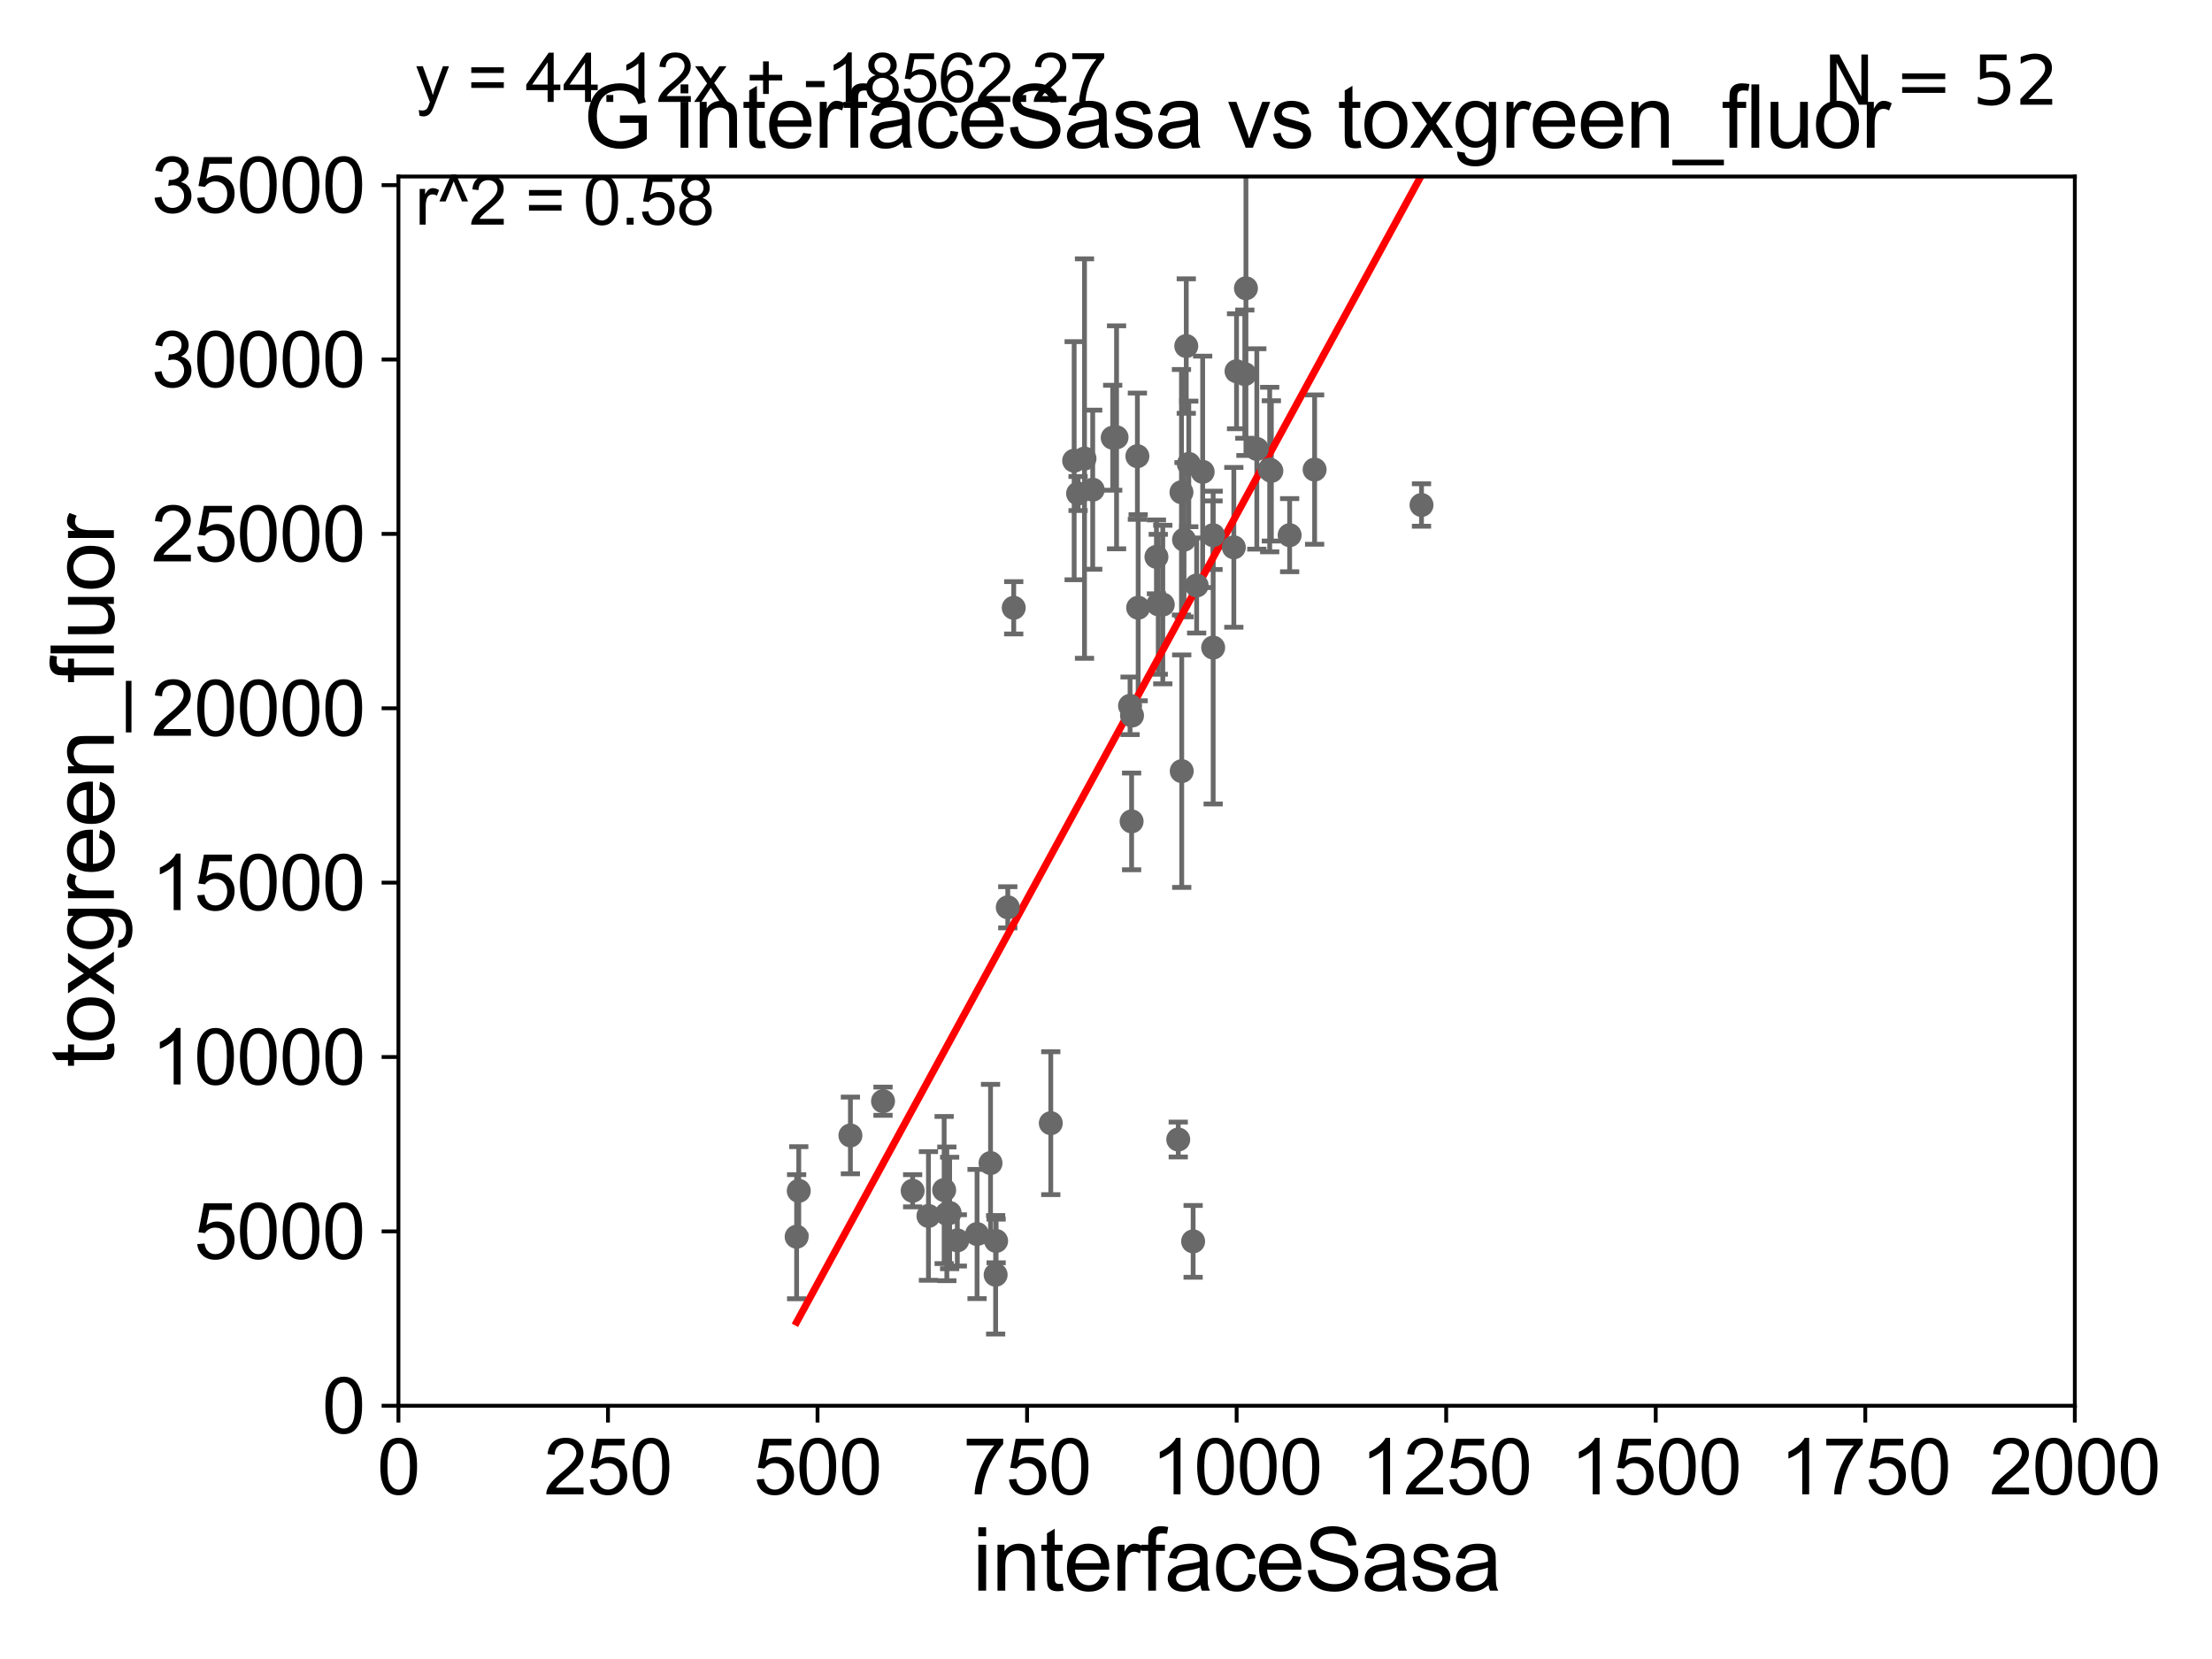 <?xml version="1.0" encoding="utf-8" standalone="no"?>
<!DOCTYPE svg PUBLIC "-//W3C//DTD SVG 1.1//EN"
  "http://www.w3.org/Graphics/SVG/1.1/DTD/svg11.dtd">
<svg xmlns:xlink="http://www.w3.org/1999/xlink" width="460.8pt" height="345.6pt" viewBox="0 0 460.8 345.6" xmlns="http://www.w3.org/2000/svg" version="1.1">
 <defs>
  <style type="text/css">*{stroke-linejoin: round; stroke-linecap: butt}</style>
 </defs>
 <g id="figure_1">
  <g id="patch_1">
   <path d="M 0 345.6 
L 460.8 345.6 
L 460.8 0 
L 0 0 
z
" style="fill: #ffffff"/>
  </g>
  <g id="axes_1">
   <g id="patch_2">
    <path d="M 83 292.84 
L 432.225 292.84 
L 432.225 36.775 
L 83 36.775 
z
" style="fill: #ffffff"/>
   </g>
   <g id="PathCollection_1">
    <defs>
     <path id="m9ae58c95a0" d="M 0 1.118 
C 0.297 1.118 0.581 1 0.791 0.791 
C 1 0.581 1.118 0.297 1.118 0 
C 1.118 -0.297 1 -0.581 0.791 -0.791 
C 0.581 -1 0.297 -1.118 0 -1.118 
C -0.297 -1.118 -0.581 -1 -0.791 -0.791 
C -1 -0.581 -1.118 -0.297 -1.118 0 
C -1.118 0.297 -1 0.581 -0.791 0.791 
C -0.581 1 -0.297 1.118 0 1.118 
z
" style="stroke: #696969"/>
    </defs>
    <g clip-path="url(#pa72b0a9916)">
     <use xlink:href="#m9ae58c95a0" x="268.657" y="111.488" style="fill: #696969; stroke: #696969"/>
     <use xlink:href="#m9ae58c95a0" x="231.796" y="91.187" style="fill: #696969; stroke: #696969"/>
     <use xlink:href="#m9ae58c95a0" x="225.922" y="95.527" style="fill: #696969; stroke: #696969"/>
     <use xlink:href="#m9ae58c95a0" x="224.583" y="102.813" style="fill: #696969; stroke: #696969"/>
     <use xlink:href="#m9ae58c95a0" x="218.899" y="233.98" style="fill: #696969; stroke: #696969"/>
     <use xlink:href="#m9ae58c95a0" x="237.099" y="126.6" style="fill: #696969; stroke: #696969"/>
     <use xlink:href="#m9ae58c95a0" x="193.413" y="253.305" style="fill: #696969; stroke: #696969"/>
     <use xlink:href="#m9ae58c95a0" x="235.735" y="171.111" style="fill: #696969; stroke: #696969"/>
     <use xlink:href="#m9ae58c95a0" x="245.451" y="237.384" style="fill: #696969; stroke: #696969"/>
     <use xlink:href="#m9ae58c95a0" x="248.55" y="258.602" style="fill: #696969; stroke: #696969"/>
     <use xlink:href="#m9ae58c95a0" x="166.398" y="248.073" style="fill: #696969; stroke: #696969"/>
     <use xlink:href="#m9ae58c95a0" x="247.647" y="96.642" style="fill: #696969; stroke: #696969"/>
     <use xlink:href="#m9ae58c95a0" x="190.121" y="248.059" style="fill: #696969; stroke: #696969"/>
     <use xlink:href="#m9ae58c95a0" x="207.511" y="258.514" style="fill: #696969; stroke: #696969"/>
     <use xlink:href="#m9ae58c95a0" x="209.94" y="189.009" style="fill: #696969; stroke: #696969"/>
     <use xlink:href="#m9ae58c95a0" x="199.43" y="258.394" style="fill: #696969; stroke: #696969"/>
     <use xlink:href="#m9ae58c95a0" x="227.63" y="102.009" style="fill: #696969; stroke: #696969"/>
     <use xlink:href="#m9ae58c95a0" x="196.685" y="247.906" style="fill: #696969; stroke: #696969"/>
     <use xlink:href="#m9ae58c95a0" x="206.346" y="242.287" style="fill: #696969; stroke: #696969"/>
     <use xlink:href="#m9ae58c95a0" x="183.95" y="229.401" style="fill: #696969; stroke: #696969"/>
     <use xlink:href="#m9ae58c95a0" x="203.535" y="257.071" style="fill: #696969; stroke: #696969"/>
     <use xlink:href="#m9ae58c95a0" x="177.156" y="236.533" style="fill: #696969; stroke: #696969"/>
     <use xlink:href="#m9ae58c95a0" x="197.827" y="252.683" style="fill: #696969; stroke: #696969"/>
     <use xlink:href="#m9ae58c95a0" x="207.41" y="265.558" style="fill: #696969; stroke: #696969"/>
     <use xlink:href="#m9ae58c95a0" x="211.178" y="126.613" style="fill: #696969; stroke: #696969"/>
     <use xlink:href="#m9ae58c95a0" x="246.656" y="112.428" style="fill: #696969; stroke: #696969"/>
     <use xlink:href="#m9ae58c95a0" x="235.821" y="149.058" style="fill: #696969; stroke: #696969"/>
     <use xlink:href="#m9ae58c95a0" x="252.725" y="134.903" style="fill: #696969; stroke: #696969"/>
     <use xlink:href="#m9ae58c95a0" x="250.539" y="98.294" style="fill: #696969; stroke: #696969"/>
     <use xlink:href="#m9ae58c95a0" x="261.817" y="93.526" style="fill: #696969; stroke: #696969"/>
     <use xlink:href="#m9ae58c95a0" x="252.694" y="111.489" style="fill: #696969; stroke: #696969"/>
     <use xlink:href="#m9ae58c95a0" x="259.318" y="77.939" style="fill: #696969; stroke: #696969"/>
     <use xlink:href="#m9ae58c95a0" x="264.499" y="97.813" style="fill: #696969; stroke: #696969"/>
     <use xlink:href="#m9ae58c95a0" x="264.847" y="98.095" style="fill: #696969; stroke: #696969"/>
     <use xlink:href="#m9ae58c95a0" x="257.029" y="114.019" style="fill: #696969; stroke: #696969"/>
     <use xlink:href="#m9ae58c95a0" x="273.86" y="97.821" style="fill: #696969; stroke: #696969"/>
     <use xlink:href="#m9ae58c95a0" x="247.122" y="72.091" style="fill: #696969; stroke: #696969"/>
     <use xlink:href="#m9ae58c95a0" x="246.121" y="102.541" style="fill: #696969; stroke: #696969"/>
     <use xlink:href="#m9ae58c95a0" x="242.231" y="125.939" style="fill: #696969; stroke: #696969"/>
     <use xlink:href="#m9ae58c95a0" x="249.283" y="121.968" style="fill: #696969; stroke: #696969"/>
     <use xlink:href="#m9ae58c95a0" x="259.552" y="60.054" style="fill: #696969; stroke: #696969"/>
     <use xlink:href="#m9ae58c95a0" x="235.411" y="147.034" style="fill: #696969; stroke: #696969"/>
     <use xlink:href="#m9ae58c95a0" x="223.767" y="95.974" style="fill: #696969; stroke: #696969"/>
     <use xlink:href="#m9ae58c95a0" x="246.177" y="160.644" style="fill: #696969; stroke: #696969"/>
     <use xlink:href="#m9ae58c95a0" x="240.907" y="116.005" style="fill: #696969; stroke: #696969"/>
     <use xlink:href="#m9ae58c95a0" x="296.125" y="105.2" style="fill: #696969; stroke: #696969"/>
     <use xlink:href="#m9ae58c95a0" x="257.593" y="77.339" style="fill: #696969; stroke: #696969"/>
     <use xlink:href="#m9ae58c95a0" x="241.288" y="125.886" style="fill: #696969; stroke: #696969"/>
     <use xlink:href="#m9ae58c95a0" x="232.598" y="91.102" style="fill: #696969; stroke: #696969"/>
     <use xlink:href="#m9ae58c95a0" x="236.938" y="95.033" style="fill: #696969; stroke: #696969"/>
     <use xlink:href="#m9ae58c95a0" x="197.244" y="252.864" style="fill: #696969; stroke: #696969"/>
     <use xlink:href="#m9ae58c95a0" x="165.953" y="257.63" style="fill: #696969; stroke: #696969"/>
    </g>
   </g>
   <g id="matplotlib.axis_1">
    <g id="xtick_1">
     <g id="line2d_1">
      <defs>
       <path id="m587ce3a6e0" d="M 0 0 
L 0 3.5 
" style="stroke: #000000; stroke-width: 0.8"/>
      </defs>
      <g>
       <use xlink:href="#m587ce3a6e0" x="83" y="292.84" style="stroke: #000000; stroke-width: 0.8"/>
      </g>
     </g>
     <g id="text_1">
      <!-- 0 -->
      <g transform="translate(78.551 311.293)scale(0.16 -0.16)">
       <defs>
        <path id="ArialMT-30" d="M 266 2259 
Q 266 3072 433 3567 
Q 600 4063 929 4331 
Q 1259 4600 1759 4600 
Q 2128 4600 2406 4451 
Q 2684 4303 2865 4023 
Q 3047 3744 3150 3342 
Q 3253 2941 3253 2259 
Q 3253 1453 3087 958 
Q 2922 463 2592 192 
Q 2263 -78 1759 -78 
Q 1097 -78 719 397 
Q 266 969 266 2259 
z
M 844 2259 
Q 844 1131 1108 757 
Q 1372 384 1759 384 
Q 2147 384 2411 759 
Q 2675 1134 2675 2259 
Q 2675 3391 2411 3762 
Q 2147 4134 1753 4134 
Q 1366 4134 1134 3806 
Q 844 3388 844 2259 
z
" transform="scale(0.016)"/>
       </defs>
       <use xlink:href="#ArialMT-30"/>
      </g>
     </g>
    </g>
    <g id="xtick_2">
     <g id="line2d_2">
      <g>
       <use xlink:href="#m587ce3a6e0" x="126.653" y="292.84" style="stroke: #000000; stroke-width: 0.8"/>
      </g>
     </g>
     <g id="text_2">
      <!-- 250 -->
      <g transform="translate(113.307 311.293)scale(0.16 -0.16)">
       <defs>
        <path id="ArialMT-32" d="M 3222 541 
L 3222 0 
L 194 0 
Q 188 203 259 391 
Q 375 700 629 1000 
Q 884 1300 1366 1694 
Q 2113 2306 2375 2664 
Q 2638 3022 2638 3341 
Q 2638 3675 2398 3904 
Q 2159 4134 1775 4134 
Q 1369 4134 1125 3890 
Q 881 3647 878 3216 
L 300 3275 
Q 359 3922 746 4261 
Q 1134 4600 1788 4600 
Q 2447 4600 2831 4234 
Q 3216 3869 3216 3328 
Q 3216 3053 3103 2787 
Q 2991 2522 2730 2228 
Q 2469 1934 1863 1422 
Q 1356 997 1212 845 
Q 1069 694 975 541 
L 3222 541 
z
" transform="scale(0.016)"/>
        <path id="ArialMT-35" d="M 266 1200 
L 856 1250 
Q 922 819 1161 601 
Q 1400 384 1738 384 
Q 2144 384 2425 690 
Q 2706 997 2706 1503 
Q 2706 1984 2436 2262 
Q 2166 2541 1728 2541 
Q 1456 2541 1237 2417 
Q 1019 2294 894 2097 
L 366 2166 
L 809 4519 
L 3088 4519 
L 3088 3981 
L 1259 3981 
L 1013 2750 
Q 1425 3038 1878 3038 
Q 2478 3038 2890 2622 
Q 3303 2206 3303 1553 
Q 3303 931 2941 478 
Q 2500 -78 1738 -78 
Q 1113 -78 717 272 
Q 322 622 266 1200 
z
" transform="scale(0.016)"/>
       </defs>
       <use xlink:href="#ArialMT-32"/>
       <use xlink:href="#ArialMT-35" x="55.615"/>
       <use xlink:href="#ArialMT-30" x="111.23"/>
      </g>
     </g>
    </g>
    <g id="xtick_3">
     <g id="line2d_3">
      <g>
       <use xlink:href="#m587ce3a6e0" x="170.306" y="292.84" style="stroke: #000000; stroke-width: 0.8"/>
      </g>
     </g>
     <g id="text_3">
      <!-- 500 -->
      <g transform="translate(156.96 311.293)scale(0.16 -0.16)">
       <use xlink:href="#ArialMT-35"/>
       <use xlink:href="#ArialMT-30" x="55.615"/>
       <use xlink:href="#ArialMT-30" x="111.23"/>
      </g>
     </g>
    </g>
    <g id="xtick_4">
     <g id="line2d_4">
      <g>
       <use xlink:href="#m587ce3a6e0" x="213.959" y="292.84" style="stroke: #000000; stroke-width: 0.8"/>
      </g>
     </g>
     <g id="text_4">
      <!-- 750 -->
      <g transform="translate(200.613 311.293)scale(0.16 -0.16)">
       <defs>
        <path id="ArialMT-37" d="M 303 3981 
L 303 4522 
L 3269 4522 
L 3269 4084 
Q 2831 3619 2401 2847 
Q 1972 2075 1738 1259 
Q 1569 684 1522 0 
L 944 0 
Q 953 541 1156 1306 
Q 1359 2072 1739 2783 
Q 2119 3494 2547 3981 
L 303 3981 
z
" transform="scale(0.016)"/>
       </defs>
       <use xlink:href="#ArialMT-37"/>
       <use xlink:href="#ArialMT-35" x="55.615"/>
       <use xlink:href="#ArialMT-30" x="111.23"/>
      </g>
     </g>
    </g>
    <g id="xtick_5">
     <g id="line2d_5">
      <g>
       <use xlink:href="#m587ce3a6e0" x="257.613" y="292.84" style="stroke: #000000; stroke-width: 0.8"/>
      </g>
     </g>
     <g id="text_5">
      <!-- 1000 -->
      <g transform="translate(239.817 311.293)scale(0.16 -0.16)">
       <defs>
        <path id="ArialMT-31" d="M 2384 0 
L 1822 0 
L 1822 3584 
Q 1619 3391 1289 3197 
Q 959 3003 697 2906 
L 697 3450 
Q 1169 3672 1522 3987 
Q 1875 4303 2022 4600 
L 2384 4600 
L 2384 0 
z
" transform="scale(0.016)"/>
       </defs>
       <use xlink:href="#ArialMT-31"/>
       <use xlink:href="#ArialMT-30" x="55.615"/>
       <use xlink:href="#ArialMT-30" x="111.23"/>
       <use xlink:href="#ArialMT-30" x="166.846"/>
      </g>
     </g>
    </g>
    <g id="xtick_6">
     <g id="line2d_6">
      <g>
       <use xlink:href="#m587ce3a6e0" x="301.266" y="292.84" style="stroke: #000000; stroke-width: 0.8"/>
      </g>
     </g>
     <g id="text_6">
      <!-- 1250 -->
      <g transform="translate(283.471 311.293)scale(0.16 -0.16)">
       <use xlink:href="#ArialMT-31"/>
       <use xlink:href="#ArialMT-32" x="55.615"/>
       <use xlink:href="#ArialMT-35" x="111.23"/>
       <use xlink:href="#ArialMT-30" x="166.846"/>
      </g>
     </g>
    </g>
    <g id="xtick_7">
     <g id="line2d_7">
      <g>
       <use xlink:href="#m587ce3a6e0" x="344.919" y="292.84" style="stroke: #000000; stroke-width: 0.8"/>
      </g>
     </g>
     <g id="text_7">
      <!-- 1500 -->
      <g transform="translate(327.124 311.293)scale(0.16 -0.16)">
       <use xlink:href="#ArialMT-31"/>
       <use xlink:href="#ArialMT-35" x="55.615"/>
       <use xlink:href="#ArialMT-30" x="111.23"/>
       <use xlink:href="#ArialMT-30" x="166.846"/>
      </g>
     </g>
    </g>
    <g id="xtick_8">
     <g id="line2d_8">
      <g>
       <use xlink:href="#m587ce3a6e0" x="388.572" y="292.84" style="stroke: #000000; stroke-width: 0.8"/>
      </g>
     </g>
     <g id="text_8">
      <!-- 1750 -->
      <g transform="translate(370.777 311.293)scale(0.16 -0.16)">
       <use xlink:href="#ArialMT-31"/>
       <use xlink:href="#ArialMT-37" x="55.615"/>
       <use xlink:href="#ArialMT-35" x="111.23"/>
       <use xlink:href="#ArialMT-30" x="166.846"/>
      </g>
     </g>
    </g>
    <g id="xtick_9">
     <g id="line2d_9">
      <g>
       <use xlink:href="#m587ce3a6e0" x="432.225" y="292.84" style="stroke: #000000; stroke-width: 0.8"/>
      </g>
     </g>
     <g id="text_9">
      <!-- 2000 -->
      <g transform="translate(414.43 311.293)scale(0.16 -0.16)">
       <use xlink:href="#ArialMT-32"/>
       <use xlink:href="#ArialMT-30" x="55.615"/>
       <use xlink:href="#ArialMT-30" x="111.23"/>
       <use xlink:href="#ArialMT-30" x="166.846"/>
      </g>
     </g>
    </g>
    <g id="text_10">
     <!-- interfaceSasa -->
     <g transform="translate(202.583 331.357)scale(0.18 -0.18)">
      <defs>
       <path id="ArialMT-69" d="M 425 3934 
L 425 4581 
L 988 4581 
L 988 3934 
L 425 3934 
z
M 425 0 
L 425 3319 
L 988 3319 
L 988 0 
L 425 0 
z
" transform="scale(0.016)"/>
       <path id="ArialMT-6e" d="M 422 0 
L 422 3319 
L 928 3319 
L 928 2847 
Q 1294 3394 1984 3394 
Q 2284 3394 2536 3286 
Q 2788 3178 2913 3003 
Q 3038 2828 3088 2588 
Q 3119 2431 3119 2041 
L 3119 0 
L 2556 0 
L 2556 2019 
Q 2556 2363 2490 2533 
Q 2425 2703 2258 2804 
Q 2091 2906 1866 2906 
Q 1506 2906 1245 2678 
Q 984 2450 984 1813 
L 984 0 
L 422 0 
z
" transform="scale(0.016)"/>
       <path id="ArialMT-74" d="M 1650 503 
L 1731 6 
Q 1494 -44 1306 -44 
Q 1000 -44 831 53 
Q 663 150 594 308 
Q 525 466 525 972 
L 525 2881 
L 113 2881 
L 113 3319 
L 525 3319 
L 525 4141 
L 1084 4478 
L 1084 3319 
L 1650 3319 
L 1650 2881 
L 1084 2881 
L 1084 941 
Q 1084 700 1114 631 
Q 1144 563 1211 522 
Q 1278 481 1403 481 
Q 1497 481 1650 503 
z
" transform="scale(0.016)"/>
       <path id="ArialMT-65" d="M 2694 1069 
L 3275 997 
Q 3138 488 2766 206 
Q 2394 -75 1816 -75 
Q 1088 -75 661 373 
Q 234 822 234 1631 
Q 234 2469 665 2931 
Q 1097 3394 1784 3394 
Q 2450 3394 2872 2941 
Q 3294 2488 3294 1666 
Q 3294 1616 3291 1516 
L 816 1516 
Q 847 969 1125 678 
Q 1403 388 1819 388 
Q 2128 388 2347 550 
Q 2566 713 2694 1069 
z
M 847 1978 
L 2700 1978 
Q 2663 2397 2488 2606 
Q 2219 2931 1791 2931 
Q 1403 2931 1139 2672 
Q 875 2413 847 1978 
z
" transform="scale(0.016)"/>
       <path id="ArialMT-72" d="M 416 0 
L 416 3319 
L 922 3319 
L 922 2816 
Q 1116 3169 1280 3281 
Q 1444 3394 1641 3394 
Q 1925 3394 2219 3213 
L 2025 2691 
Q 1819 2813 1613 2813 
Q 1428 2813 1281 2702 
Q 1134 2591 1072 2394 
Q 978 2094 978 1738 
L 978 0 
L 416 0 
z
" transform="scale(0.016)"/>
       <path id="ArialMT-66" d="M 556 0 
L 556 2881 
L 59 2881 
L 59 3319 
L 556 3319 
L 556 3672 
Q 556 4006 616 4169 
Q 697 4388 901 4523 
Q 1106 4659 1475 4659 
Q 1713 4659 2000 4603 
L 1916 4113 
Q 1741 4144 1584 4144 
Q 1328 4144 1222 4034 
Q 1116 3925 1116 3625 
L 1116 3319 
L 1763 3319 
L 1763 2881 
L 1116 2881 
L 1116 0 
L 556 0 
z
" transform="scale(0.016)"/>
       <path id="ArialMT-61" d="M 2588 409 
Q 2275 144 1986 34 
Q 1697 -75 1366 -75 
Q 819 -75 525 192 
Q 231 459 231 875 
Q 231 1119 342 1320 
Q 453 1522 633 1644 
Q 813 1766 1038 1828 
Q 1203 1872 1538 1913 
Q 2219 1994 2541 2106 
Q 2544 2222 2544 2253 
Q 2544 2597 2384 2738 
Q 2169 2928 1744 2928 
Q 1347 2928 1158 2789 
Q 969 2650 878 2297 
L 328 2372 
Q 403 2725 575 2942 
Q 747 3159 1072 3276 
Q 1397 3394 1825 3394 
Q 2250 3394 2515 3294 
Q 2781 3194 2906 3042 
Q 3031 2891 3081 2659 
Q 3109 2516 3109 2141 
L 3109 1391 
Q 3109 606 3145 398 
Q 3181 191 3288 0 
L 2700 0 
Q 2613 175 2588 409 
z
M 2541 1666 
Q 2234 1541 1622 1453 
Q 1275 1403 1131 1340 
Q 988 1278 909 1158 
Q 831 1038 831 891 
Q 831 666 1001 516 
Q 1172 366 1500 366 
Q 1825 366 2078 508 
Q 2331 650 2450 897 
Q 2541 1088 2541 1459 
L 2541 1666 
z
" transform="scale(0.016)"/>
       <path id="ArialMT-63" d="M 2588 1216 
L 3141 1144 
Q 3050 572 2676 248 
Q 2303 -75 1759 -75 
Q 1078 -75 664 370 
Q 250 816 250 1647 
Q 250 2184 428 2587 
Q 606 2991 970 3192 
Q 1334 3394 1763 3394 
Q 2303 3394 2647 3120 
Q 2991 2847 3088 2344 
L 2541 2259 
Q 2463 2594 2264 2762 
Q 2066 2931 1784 2931 
Q 1359 2931 1093 2626 
Q 828 2322 828 1663 
Q 828 994 1084 691 
Q 1341 388 1753 388 
Q 2084 388 2306 591 
Q 2528 794 2588 1216 
z
" transform="scale(0.016)"/>
       <path id="ArialMT-53" d="M 288 1472 
L 859 1522 
Q 900 1178 1048 958 
Q 1197 738 1509 602 
Q 1822 466 2213 466 
Q 2559 466 2825 569 
Q 3091 672 3220 851 
Q 3350 1031 3350 1244 
Q 3350 1459 3225 1620 
Q 3100 1781 2813 1891 
Q 2628 1963 1997 2114 
Q 1366 2266 1113 2400 
Q 784 2572 623 2826 
Q 463 3081 463 3397 
Q 463 3744 659 4045 
Q 856 4347 1234 4503 
Q 1613 4659 2075 4659 
Q 2584 4659 2973 4495 
Q 3363 4331 3572 4012 
Q 3781 3694 3797 3291 
L 3216 3247 
Q 3169 3681 2898 3903 
Q 2628 4125 2100 4125 
Q 1550 4125 1298 3923 
Q 1047 3722 1047 3438 
Q 1047 3191 1225 3031 
Q 1400 2872 2139 2705 
Q 2878 2538 3153 2413 
Q 3553 2228 3743 1945 
Q 3934 1663 3934 1294 
Q 3934 928 3725 604 
Q 3516 281 3123 101 
Q 2731 -78 2241 -78 
Q 1619 -78 1198 103 
Q 778 284 539 648 
Q 300 1013 288 1472 
z
" transform="scale(0.016)"/>
       <path id="ArialMT-73" d="M 197 991 
L 753 1078 
Q 800 744 1014 566 
Q 1228 388 1613 388 
Q 2000 388 2187 545 
Q 2375 703 2375 916 
Q 2375 1106 2209 1216 
Q 2094 1291 1634 1406 
Q 1016 1563 777 1677 
Q 538 1791 414 1992 
Q 291 2194 291 2438 
Q 291 2659 392 2848 
Q 494 3038 669 3163 
Q 800 3259 1026 3326 
Q 1253 3394 1513 3394 
Q 1903 3394 2198 3281 
Q 2494 3169 2634 2976 
Q 2775 2784 2828 2463 
L 2278 2388 
Q 2241 2644 2061 2787 
Q 1881 2931 1553 2931 
Q 1166 2931 1000 2803 
Q 834 2675 834 2503 
Q 834 2394 903 2306 
Q 972 2216 1119 2156 
Q 1203 2125 1616 2013 
Q 2213 1853 2448 1751 
Q 2684 1650 2818 1456 
Q 2953 1263 2953 975 
Q 2953 694 2789 445 
Q 2625 197 2315 61 
Q 2006 -75 1616 -75 
Q 969 -75 630 194 
Q 291 463 197 991 
z
" transform="scale(0.016)"/>
      </defs>
      <use xlink:href="#ArialMT-69"/>
      <use xlink:href="#ArialMT-6e" x="22.217"/>
      <use xlink:href="#ArialMT-74" x="77.832"/>
      <use xlink:href="#ArialMT-65" x="105.615"/>
      <use xlink:href="#ArialMT-72" x="161.23"/>
      <use xlink:href="#ArialMT-66" x="194.531"/>
      <use xlink:href="#ArialMT-61" x="222.314"/>
      <use xlink:href="#ArialMT-63" x="277.93"/>
      <use xlink:href="#ArialMT-65" x="327.93"/>
      <use xlink:href="#ArialMT-53" x="383.545"/>
      <use xlink:href="#ArialMT-61" x="450.244"/>
      <use xlink:href="#ArialMT-73" x="505.859"/>
      <use xlink:href="#ArialMT-61" x="555.859"/>
     </g>
    </g>
   </g>
   <g id="matplotlib.axis_2">
    <g id="ytick_1">
     <g id="line2d_10">
      <defs>
       <path id="m8adc8aff86" d="M 0 0 
L -3.5 0 
" style="stroke: #000000; stroke-width: 0.8"/>
      </defs>
      <g>
       <use xlink:href="#m8adc8aff86" x="83" y="292.84" style="stroke: #000000; stroke-width: 0.8"/>
      </g>
     </g>
     <g id="text_11">
      <!-- 0 -->
      <g transform="translate(67.103 298.566)scale(0.16 -0.16)">
       <use xlink:href="#ArialMT-30"/>
      </g>
     </g>
    </g>
    <g id="ytick_2">
     <g id="line2d_11">
      <g>
       <use xlink:href="#m8adc8aff86" x="83" y="256.516" style="stroke: #000000; stroke-width: 0.8"/>
      </g>
     </g>
     <g id="text_12">
      <!-- 5000 -->
      <g transform="translate(40.41 262.242)scale(0.16 -0.16)">
       <use xlink:href="#ArialMT-35"/>
       <use xlink:href="#ArialMT-30" x="55.615"/>
       <use xlink:href="#ArialMT-30" x="111.23"/>
       <use xlink:href="#ArialMT-30" x="166.846"/>
      </g>
     </g>
    </g>
    <g id="ytick_3">
     <g id="line2d_12">
      <g>
       <use xlink:href="#m8adc8aff86" x="83" y="220.192" style="stroke: #000000; stroke-width: 0.8"/>
      </g>
     </g>
     <g id="text_13">
      <!-- 10000 -->
      <g transform="translate(31.512 225.918)scale(0.16 -0.16)">
       <use xlink:href="#ArialMT-31"/>
       <use xlink:href="#ArialMT-30" x="55.615"/>
       <use xlink:href="#ArialMT-30" x="111.23"/>
       <use xlink:href="#ArialMT-30" x="166.846"/>
       <use xlink:href="#ArialMT-30" x="222.461"/>
      </g>
     </g>
    </g>
    <g id="ytick_4">
     <g id="line2d_13">
      <g>
       <use xlink:href="#m8adc8aff86" x="83" y="183.867" style="stroke: #000000; stroke-width: 0.8"/>
      </g>
     </g>
     <g id="text_14">
      <!-- 15000 -->
      <g transform="translate(31.512 189.594)scale(0.16 -0.16)">
       <use xlink:href="#ArialMT-31"/>
       <use xlink:href="#ArialMT-35" x="55.615"/>
       <use xlink:href="#ArialMT-30" x="111.23"/>
       <use xlink:href="#ArialMT-30" x="166.846"/>
       <use xlink:href="#ArialMT-30" x="222.461"/>
      </g>
     </g>
    </g>
    <g id="ytick_5">
     <g id="line2d_14">
      <g>
       <use xlink:href="#m8adc8aff86" x="83" y="147.543" style="stroke: #000000; stroke-width: 0.8"/>
      </g>
     </g>
     <g id="text_15">
      <!-- 20000 -->
      <g transform="translate(31.512 153.27)scale(0.16 -0.16)">
       <use xlink:href="#ArialMT-32"/>
       <use xlink:href="#ArialMT-30" x="55.615"/>
       <use xlink:href="#ArialMT-30" x="111.23"/>
       <use xlink:href="#ArialMT-30" x="166.846"/>
       <use xlink:href="#ArialMT-30" x="222.461"/>
      </g>
     </g>
    </g>
    <g id="ytick_6">
     <g id="line2d_15">
      <g>
       <use xlink:href="#m8adc8aff86" x="83" y="111.219" style="stroke: #000000; stroke-width: 0.8"/>
      </g>
     </g>
     <g id="text_16">
      <!-- 25000 -->
      <g transform="translate(31.512 116.945)scale(0.16 -0.16)">
       <use xlink:href="#ArialMT-32"/>
       <use xlink:href="#ArialMT-35" x="55.615"/>
       <use xlink:href="#ArialMT-30" x="111.23"/>
       <use xlink:href="#ArialMT-30" x="166.846"/>
       <use xlink:href="#ArialMT-30" x="222.461"/>
      </g>
     </g>
    </g>
    <g id="ytick_7">
     <g id="line2d_16">
      <g>
       <use xlink:href="#m8adc8aff86" x="83" y="74.895" style="stroke: #000000; stroke-width: 0.8"/>
      </g>
     </g>
     <g id="text_17">
      <!-- 30000 -->
      <g transform="translate(31.512 80.621)scale(0.16 -0.16)">
       <defs>
        <path id="ArialMT-33" d="M 269 1209 
L 831 1284 
Q 928 806 1161 595 
Q 1394 384 1728 384 
Q 2125 384 2398 659 
Q 2672 934 2672 1341 
Q 2672 1728 2419 1979 
Q 2166 2231 1775 2231 
Q 1616 2231 1378 2169 
L 1441 2663 
Q 1497 2656 1531 2656 
Q 1891 2656 2178 2843 
Q 2466 3031 2466 3422 
Q 2466 3731 2256 3934 
Q 2047 4138 1716 4138 
Q 1388 4138 1169 3931 
Q 950 3725 888 3313 
L 325 3413 
Q 428 3978 793 4289 
Q 1159 4600 1703 4600 
Q 2078 4600 2393 4439 
Q 2709 4278 2876 4000 
Q 3044 3722 3044 3409 
Q 3044 3113 2884 2869 
Q 2725 2625 2413 2481 
Q 2819 2388 3044 2092 
Q 3269 1797 3269 1353 
Q 3269 753 2831 336 
Q 2394 -81 1725 -81 
Q 1122 -81 723 278 
Q 325 638 269 1209 
z
" transform="scale(0.016)"/>
       </defs>
       <use xlink:href="#ArialMT-33"/>
       <use xlink:href="#ArialMT-30" x="55.615"/>
       <use xlink:href="#ArialMT-30" x="111.23"/>
       <use xlink:href="#ArialMT-30" x="166.846"/>
       <use xlink:href="#ArialMT-30" x="222.461"/>
      </g>
     </g>
    </g>
    <g id="ytick_8">
     <g id="line2d_17">
      <g>
       <use xlink:href="#m8adc8aff86" x="83" y="38.571" style="stroke: #000000; stroke-width: 0.8"/>
      </g>
     </g>
     <g id="text_18">
      <!-- 35000 -->
      <g transform="translate(31.512 44.297)scale(0.16 -0.16)">
       <use xlink:href="#ArialMT-33"/>
       <use xlink:href="#ArialMT-35" x="55.615"/>
       <use xlink:href="#ArialMT-30" x="111.23"/>
       <use xlink:href="#ArialMT-30" x="166.846"/>
       <use xlink:href="#ArialMT-30" x="222.461"/>
      </g>
     </g>
    </g>
    <g id="text_19">
     <!-- toxgreen_fluor -->
     <g transform="translate(23.724 222.34)rotate(-90)scale(0.18 -0.18)">
      <defs>
       <path id="ArialMT-6f" d="M 213 1659 
Q 213 2581 725 3025 
Q 1153 3394 1769 3394 
Q 2453 3394 2887 2945 
Q 3322 2497 3322 1706 
Q 3322 1066 3130 698 
Q 2938 331 2570 128 
Q 2203 -75 1769 -75 
Q 1072 -75 642 372 
Q 213 819 213 1659 
z
M 791 1659 
Q 791 1022 1069 705 
Q 1347 388 1769 388 
Q 2188 388 2466 706 
Q 2744 1025 2744 1678 
Q 2744 2294 2464 2611 
Q 2184 2928 1769 2928 
Q 1347 2928 1069 2612 
Q 791 2297 791 1659 
z
" transform="scale(0.016)"/>
       <path id="ArialMT-78" d="M 47 0 
L 1259 1725 
L 138 3319 
L 841 3319 
L 1350 2541 
Q 1494 2319 1581 2169 
Q 1719 2375 1834 2534 
L 2394 3319 
L 3066 3319 
L 1919 1756 
L 3153 0 
L 2463 0 
L 1781 1031 
L 1600 1309 
L 728 0 
L 47 0 
z
" transform="scale(0.016)"/>
       <path id="ArialMT-67" d="M 319 -275 
L 866 -356 
Q 900 -609 1056 -725 
Q 1266 -881 1628 -881 
Q 2019 -881 2231 -725 
Q 2444 -569 2519 -288 
Q 2563 -116 2559 434 
Q 2191 0 1641 0 
Q 956 0 581 494 
Q 206 988 206 1678 
Q 206 2153 378 2554 
Q 550 2956 876 3175 
Q 1203 3394 1644 3394 
Q 2231 3394 2613 2919 
L 2613 3319 
L 3131 3319 
L 3131 450 
Q 3131 -325 2973 -648 
Q 2816 -972 2473 -1159 
Q 2131 -1347 1631 -1347 
Q 1038 -1347 672 -1080 
Q 306 -813 319 -275 
z
M 784 1719 
Q 784 1066 1043 766 
Q 1303 466 1694 466 
Q 2081 466 2343 764 
Q 2606 1063 2606 1700 
Q 2606 2309 2336 2618 
Q 2066 2928 1684 2928 
Q 1309 2928 1046 2623 
Q 784 2319 784 1719 
z
" transform="scale(0.016)"/>
       <path id="ArialMT-5f" d="M -97 -1272 
L -97 -866 
L 3631 -866 
L 3631 -1272 
L -97 -1272 
z
" transform="scale(0.016)"/>
       <path id="ArialMT-6c" d="M 409 0 
L 409 4581 
L 972 4581 
L 972 0 
L 409 0 
z
" transform="scale(0.016)"/>
       <path id="ArialMT-75" d="M 2597 0 
L 2597 488 
Q 2209 -75 1544 -75 
Q 1250 -75 995 37 
Q 741 150 617 320 
Q 494 491 444 738 
Q 409 903 409 1263 
L 409 3319 
L 972 3319 
L 972 1478 
Q 972 1038 1006 884 
Q 1059 663 1231 536 
Q 1403 409 1656 409 
Q 1909 409 2131 539 
Q 2353 669 2445 892 
Q 2538 1116 2538 1541 
L 2538 3319 
L 3100 3319 
L 3100 0 
L 2597 0 
z
" transform="scale(0.016)"/>
      </defs>
      <use xlink:href="#ArialMT-74"/>
      <use xlink:href="#ArialMT-6f" x="27.783"/>
      <use xlink:href="#ArialMT-78" x="83.398"/>
      <use xlink:href="#ArialMT-67" x="133.398"/>
      <use xlink:href="#ArialMT-72" x="189.014"/>
      <use xlink:href="#ArialMT-65" x="222.314"/>
      <use xlink:href="#ArialMT-65" x="277.93"/>
      <use xlink:href="#ArialMT-6e" x="333.545"/>
      <use xlink:href="#ArialMT-5f" x="389.16"/>
      <use xlink:href="#ArialMT-66" x="444.775"/>
      <use xlink:href="#ArialMT-6c" x="472.559"/>
      <use xlink:href="#ArialMT-75" x="494.775"/>
      <use xlink:href="#ArialMT-6f" x="550.391"/>
      <use xlink:href="#ArialMT-72" x="606.006"/>
     </g>
    </g>
   </g>
   <g id="LineCollection_1">
    <path d="M 268.657 119.104 
L 268.657 103.872 
" clip-path="url(#pa72b0a9916)" style="fill: none; stroke: #696969"/>
    <path d="M 231.796 102.122 
L 231.796 80.251 
" clip-path="url(#pa72b0a9916)" style="fill: none; stroke: #696969"/>
    <path d="M 225.922 137.134 
L 225.922 53.92 
" clip-path="url(#pa72b0a9916)" style="fill: none; stroke: #696969"/>
    <path d="M 224.583 106.356 
L 224.583 99.27 
" clip-path="url(#pa72b0a9916)" style="fill: none; stroke: #696969"/>
    <path d="M 218.899 248.866 
L 218.899 219.094 
" clip-path="url(#pa72b0a9916)" style="fill: none; stroke: #696969"/>
    <path d="M 237.099 145.98 
L 237.099 107.219 
" clip-path="url(#pa72b0a9916)" style="fill: none; stroke: #696969"/>
    <path d="M 193.413 266.708 
L 193.413 239.903 
" clip-path="url(#pa72b0a9916)" style="fill: none; stroke: #696969"/>
    <path d="M 235.735 181.185 
L 235.735 161.038 
" clip-path="url(#pa72b0a9916)" style="fill: none; stroke: #696969"/>
    <path d="M 245.451 241.022 
L 245.451 233.746 
" clip-path="url(#pa72b0a9916)" style="fill: none; stroke: #696969"/>
    <path d="M 248.55 266.076 
L 248.55 251.127 
" clip-path="url(#pa72b0a9916)" style="fill: none; stroke: #696969"/>
    <path d="M 166.398 257.271 
L 166.398 238.876 
" clip-path="url(#pa72b0a9916)" style="fill: none; stroke: #696969"/>
    <path d="M 247.647 109.725 
L 247.647 83.558 
" clip-path="url(#pa72b0a9916)" style="fill: none; stroke: #696969"/>
    <path d="M 190.121 251.414 
L 190.121 244.703 
" clip-path="url(#pa72b0a9916)" style="fill: none; stroke: #696969"/>
    <path d="M 207.511 263.053 
L 207.511 253.975 
" clip-path="url(#pa72b0a9916)" style="fill: none; stroke: #696969"/>
    <path d="M 209.94 193.298 
L 209.94 184.72 
" clip-path="url(#pa72b0a9916)" style="fill: none; stroke: #696969"/>
    <path d="M 199.43 263.737 
L 199.43 253.051 
" clip-path="url(#pa72b0a9916)" style="fill: none; stroke: #696969"/>
    <path d="M 227.63 118.578 
L 227.63 85.439 
" clip-path="url(#pa72b0a9916)" style="fill: none; stroke: #696969"/>
    <path d="M 196.685 263.231 
L 196.685 232.581 
" clip-path="url(#pa72b0a9916)" style="fill: none; stroke: #696969"/>
    <path d="M 206.346 258.685 
L 206.346 225.89 
" clip-path="url(#pa72b0a9916)" style="fill: none; stroke: #696969"/>
    <path d="M 183.95 232.34 
L 183.95 226.463 
" clip-path="url(#pa72b0a9916)" style="fill: none; stroke: #696969"/>
    <path d="M 203.535 270.53 
L 203.535 243.611 
" clip-path="url(#pa72b0a9916)" style="fill: none; stroke: #696969"/>
    <path d="M 177.156 244.521 
L 177.156 228.545 
" clip-path="url(#pa72b0a9916)" style="fill: none; stroke: #696969"/>
    <path d="M 197.827 264.289 
L 197.827 241.076 
" clip-path="url(#pa72b0a9916)" style="fill: none; stroke: #696969"/>
    <path d="M 207.41 277.906 
L 207.41 253.209 
" clip-path="url(#pa72b0a9916)" style="fill: none; stroke: #696969"/>
    <path d="M 211.178 132.064 
L 211.178 121.162 
" clip-path="url(#pa72b0a9916)" style="fill: none; stroke: #696969"/>
    <path d="M 246.656 128.494 
L 246.656 96.362 
" clip-path="url(#pa72b0a9916)" style="fill: none; stroke: #696969"/>
    <path d="M 235.821 149.554 
L 235.821 148.562 
" clip-path="url(#pa72b0a9916)" style="fill: none; stroke: #696969"/>
    <path d="M 252.725 167.484 
L 252.725 102.322 
" clip-path="url(#pa72b0a9916)" style="fill: none; stroke: #696969"/>
    <path d="M 250.539 122.401 
L 250.539 74.187 
" clip-path="url(#pa72b0a9916)" style="fill: none; stroke: #696969"/>
    <path d="M 261.817 114.398 
L 261.817 72.653 
" clip-path="url(#pa72b0a9916)" style="fill: none; stroke: #696969"/>
    <path d="M 252.694 118.631 
L 252.694 104.348 
" clip-path="url(#pa72b0a9916)" style="fill: none; stroke: #696969"/>
    <path d="M 259.318 91.293 
L 259.318 64.584 
" clip-path="url(#pa72b0a9916)" style="fill: none; stroke: #696969"/>
    <path d="M 264.499 114.953 
L 264.499 80.673 
" clip-path="url(#pa72b0a9916)" style="fill: none; stroke: #696969"/>
    <path d="M 264.847 112.707 
L 264.847 83.483 
" clip-path="url(#pa72b0a9916)" style="fill: none; stroke: #696969"/>
    <path d="M 257.029 130.665 
L 257.029 97.373 
" clip-path="url(#pa72b0a9916)" style="fill: none; stroke: #696969"/>
    <path d="M 273.86 113.372 
L 273.86 82.269 
" clip-path="url(#pa72b0a9916)" style="fill: none; stroke: #696969"/>
    <path d="M 247.122 86.098 
L 247.122 58.084 
" clip-path="url(#pa72b0a9916)" style="fill: none; stroke: #696969"/>
    <path d="M 246.121 128.111 
L 246.121 76.97 
" clip-path="url(#pa72b0a9916)" style="fill: none; stroke: #696969"/>
    <path d="M 242.231 142.455 
L 242.231 109.423 
" clip-path="url(#pa72b0a9916)" style="fill: none; stroke: #696969"/>
    <path d="M 249.283 131.871 
L 249.283 112.064 
" clip-path="url(#pa72b0a9916)" style="fill: none; stroke: #696969"/>
    <path d="M 259.552 94.883 
L 259.552 25.225 
" clip-path="url(#pa72b0a9916)" style="fill: none; stroke: #696969"/>
    <path d="M 235.411 153.03 
L 235.411 141.037 
" clip-path="url(#pa72b0a9916)" style="fill: none; stroke: #696969"/>
    <path d="M 223.767 120.774 
L 223.767 71.173 
" clip-path="url(#pa72b0a9916)" style="fill: none; stroke: #696969"/>
    <path d="M 246.177 184.862 
L 246.177 136.426 
" clip-path="url(#pa72b0a9916)" style="fill: none; stroke: #696969"/>
    <path d="M 240.907 123.696 
L 240.907 108.315 
" clip-path="url(#pa72b0a9916)" style="fill: none; stroke: #696969"/>
    <path d="M 296.125 109.621 
L 296.125 100.78 
" clip-path="url(#pa72b0a9916)" style="fill: none; stroke: #696969"/>
    <path d="M 257.593 89.318 
L 257.593 65.36 
" clip-path="url(#pa72b0a9916)" style="fill: none; stroke: #696969"/>
    <path d="M 241.288 140.457 
L 241.288 111.314 
" clip-path="url(#pa72b0a9916)" style="fill: none; stroke: #696969"/>
    <path d="M 232.598 114.329 
L 232.598 67.876 
" clip-path="url(#pa72b0a9916)" style="fill: none; stroke: #696969"/>
    <path d="M 236.938 108.182 
L 236.938 81.885 
" clip-path="url(#pa72b0a9916)" style="fill: none; stroke: #696969"/>
    <path d="M 197.244 266.794 
L 197.244 238.933 
" clip-path="url(#pa72b0a9916)" style="fill: none; stroke: #696969"/>
    <path d="M 165.953 270.559 
L 165.953 244.701 
" clip-path="url(#pa72b0a9916)" style="fill: none; stroke: #696969"/>
   </g>
   <g id="line2d_18">
    <defs>
     <path id="mf0eda0a793" d="M 2 0 
L -2 -0 
" style="stroke: #696969"/>
    </defs>
    <g clip-path="url(#pa72b0a9916)">
     <use xlink:href="#mf0eda0a793" x="268.657" y="119.104" style="fill: #696969; stroke: #696969"/>
     <use xlink:href="#mf0eda0a793" x="231.796" y="102.122" style="fill: #696969; stroke: #696969"/>
     <use xlink:href="#mf0eda0a793" x="225.922" y="137.134" style="fill: #696969; stroke: #696969"/>
     <use xlink:href="#mf0eda0a793" x="224.583" y="106.356" style="fill: #696969; stroke: #696969"/>
     <use xlink:href="#mf0eda0a793" x="218.899" y="248.866" style="fill: #696969; stroke: #696969"/>
     <use xlink:href="#mf0eda0a793" x="237.099" y="145.98" style="fill: #696969; stroke: #696969"/>
     <use xlink:href="#mf0eda0a793" x="193.413" y="266.708" style="fill: #696969; stroke: #696969"/>
     <use xlink:href="#mf0eda0a793" x="235.735" y="181.185" style="fill: #696969; stroke: #696969"/>
     <use xlink:href="#mf0eda0a793" x="245.451" y="241.022" style="fill: #696969; stroke: #696969"/>
     <use xlink:href="#mf0eda0a793" x="248.55" y="266.076" style="fill: #696969; stroke: #696969"/>
     <use xlink:href="#mf0eda0a793" x="166.398" y="257.271" style="fill: #696969; stroke: #696969"/>
     <use xlink:href="#mf0eda0a793" x="247.647" y="109.725" style="fill: #696969; stroke: #696969"/>
     <use xlink:href="#mf0eda0a793" x="190.121" y="251.414" style="fill: #696969; stroke: #696969"/>
     <use xlink:href="#mf0eda0a793" x="207.511" y="263.053" style="fill: #696969; stroke: #696969"/>
     <use xlink:href="#mf0eda0a793" x="209.94" y="193.298" style="fill: #696969; stroke: #696969"/>
     <use xlink:href="#mf0eda0a793" x="199.43" y="263.737" style="fill: #696969; stroke: #696969"/>
     <use xlink:href="#mf0eda0a793" x="227.63" y="118.578" style="fill: #696969; stroke: #696969"/>
     <use xlink:href="#mf0eda0a793" x="196.685" y="263.231" style="fill: #696969; stroke: #696969"/>
     <use xlink:href="#mf0eda0a793" x="206.346" y="258.685" style="fill: #696969; stroke: #696969"/>
     <use xlink:href="#mf0eda0a793" x="183.95" y="232.34" style="fill: #696969; stroke: #696969"/>
     <use xlink:href="#mf0eda0a793" x="203.535" y="270.53" style="fill: #696969; stroke: #696969"/>
     <use xlink:href="#mf0eda0a793" x="177.156" y="244.521" style="fill: #696969; stroke: #696969"/>
     <use xlink:href="#mf0eda0a793" x="197.827" y="264.289" style="fill: #696969; stroke: #696969"/>
     <use xlink:href="#mf0eda0a793" x="207.41" y="277.906" style="fill: #696969; stroke: #696969"/>
     <use xlink:href="#mf0eda0a793" x="211.178" y="132.064" style="fill: #696969; stroke: #696969"/>
     <use xlink:href="#mf0eda0a793" x="246.656" y="128.494" style="fill: #696969; stroke: #696969"/>
     <use xlink:href="#mf0eda0a793" x="235.821" y="149.554" style="fill: #696969; stroke: #696969"/>
     <use xlink:href="#mf0eda0a793" x="252.725" y="167.484" style="fill: #696969; stroke: #696969"/>
     <use xlink:href="#mf0eda0a793" x="250.539" y="122.401" style="fill: #696969; stroke: #696969"/>
     <use xlink:href="#mf0eda0a793" x="261.817" y="114.398" style="fill: #696969; stroke: #696969"/>
     <use xlink:href="#mf0eda0a793" x="252.694" y="118.631" style="fill: #696969; stroke: #696969"/>
     <use xlink:href="#mf0eda0a793" x="259.318" y="91.293" style="fill: #696969; stroke: #696969"/>
     <use xlink:href="#mf0eda0a793" x="264.499" y="114.953" style="fill: #696969; stroke: #696969"/>
     <use xlink:href="#mf0eda0a793" x="264.847" y="112.707" style="fill: #696969; stroke: #696969"/>
     <use xlink:href="#mf0eda0a793" x="257.029" y="130.665" style="fill: #696969; stroke: #696969"/>
     <use xlink:href="#mf0eda0a793" x="273.86" y="113.372" style="fill: #696969; stroke: #696969"/>
     <use xlink:href="#mf0eda0a793" x="247.122" y="86.098" style="fill: #696969; stroke: #696969"/>
     <use xlink:href="#mf0eda0a793" x="246.121" y="128.111" style="fill: #696969; stroke: #696969"/>
     <use xlink:href="#mf0eda0a793" x="242.231" y="142.455" style="fill: #696969; stroke: #696969"/>
     <use xlink:href="#mf0eda0a793" x="249.283" y="131.871" style="fill: #696969; stroke: #696969"/>
     <use xlink:href="#mf0eda0a793" x="259.552" y="94.883" style="fill: #696969; stroke: #696969"/>
     <use xlink:href="#mf0eda0a793" x="235.411" y="153.03" style="fill: #696969; stroke: #696969"/>
     <use xlink:href="#mf0eda0a793" x="223.767" y="120.774" style="fill: #696969; stroke: #696969"/>
     <use xlink:href="#mf0eda0a793" x="246.177" y="184.862" style="fill: #696969; stroke: #696969"/>
     <use xlink:href="#mf0eda0a793" x="240.907" y="123.696" style="fill: #696969; stroke: #696969"/>
     <use xlink:href="#mf0eda0a793" x="296.125" y="109.621" style="fill: #696969; stroke: #696969"/>
     <use xlink:href="#mf0eda0a793" x="257.593" y="89.318" style="fill: #696969; stroke: #696969"/>
     <use xlink:href="#mf0eda0a793" x="241.288" y="140.457" style="fill: #696969; stroke: #696969"/>
     <use xlink:href="#mf0eda0a793" x="232.598" y="114.329" style="fill: #696969; stroke: #696969"/>
     <use xlink:href="#mf0eda0a793" x="236.938" y="108.182" style="fill: #696969; stroke: #696969"/>
     <use xlink:href="#mf0eda0a793" x="197.244" y="266.794" style="fill: #696969; stroke: #696969"/>
     <use xlink:href="#mf0eda0a793" x="165.953" y="270.559" style="fill: #696969; stroke: #696969"/>
    </g>
   </g>
   <g id="line2d_19">
    <g clip-path="url(#pa72b0a9916)">
     <use xlink:href="#mf0eda0a793" x="268.657" y="103.872" style="fill: #696969; stroke: #696969"/>
     <use xlink:href="#mf0eda0a793" x="231.796" y="80.251" style="fill: #696969; stroke: #696969"/>
     <use xlink:href="#mf0eda0a793" x="225.922" y="53.92" style="fill: #696969; stroke: #696969"/>
     <use xlink:href="#mf0eda0a793" x="224.583" y="99.27" style="fill: #696969; stroke: #696969"/>
     <use xlink:href="#mf0eda0a793" x="218.899" y="219.094" style="fill: #696969; stroke: #696969"/>
     <use xlink:href="#mf0eda0a793" x="237.099" y="107.219" style="fill: #696969; stroke: #696969"/>
     <use xlink:href="#mf0eda0a793" x="193.413" y="239.903" style="fill: #696969; stroke: #696969"/>
     <use xlink:href="#mf0eda0a793" x="235.735" y="161.038" style="fill: #696969; stroke: #696969"/>
     <use xlink:href="#mf0eda0a793" x="245.451" y="233.746" style="fill: #696969; stroke: #696969"/>
     <use xlink:href="#mf0eda0a793" x="248.55" y="251.127" style="fill: #696969; stroke: #696969"/>
     <use xlink:href="#mf0eda0a793" x="166.398" y="238.876" style="fill: #696969; stroke: #696969"/>
     <use xlink:href="#mf0eda0a793" x="247.647" y="83.558" style="fill: #696969; stroke: #696969"/>
     <use xlink:href="#mf0eda0a793" x="190.121" y="244.703" style="fill: #696969; stroke: #696969"/>
     <use xlink:href="#mf0eda0a793" x="207.511" y="253.975" style="fill: #696969; stroke: #696969"/>
     <use xlink:href="#mf0eda0a793" x="209.94" y="184.72" style="fill: #696969; stroke: #696969"/>
     <use xlink:href="#mf0eda0a793" x="199.43" y="253.051" style="fill: #696969; stroke: #696969"/>
     <use xlink:href="#mf0eda0a793" x="227.63" y="85.439" style="fill: #696969; stroke: #696969"/>
     <use xlink:href="#mf0eda0a793" x="196.685" y="232.581" style="fill: #696969; stroke: #696969"/>
     <use xlink:href="#mf0eda0a793" x="206.346" y="225.89" style="fill: #696969; stroke: #696969"/>
     <use xlink:href="#mf0eda0a793" x="183.95" y="226.463" style="fill: #696969; stroke: #696969"/>
     <use xlink:href="#mf0eda0a793" x="203.535" y="243.611" style="fill: #696969; stroke: #696969"/>
     <use xlink:href="#mf0eda0a793" x="177.156" y="228.545" style="fill: #696969; stroke: #696969"/>
     <use xlink:href="#mf0eda0a793" x="197.827" y="241.076" style="fill: #696969; stroke: #696969"/>
     <use xlink:href="#mf0eda0a793" x="207.41" y="253.209" style="fill: #696969; stroke: #696969"/>
     <use xlink:href="#mf0eda0a793" x="211.178" y="121.162" style="fill: #696969; stroke: #696969"/>
     <use xlink:href="#mf0eda0a793" x="246.656" y="96.362" style="fill: #696969; stroke: #696969"/>
     <use xlink:href="#mf0eda0a793" x="235.821" y="148.562" style="fill: #696969; stroke: #696969"/>
     <use xlink:href="#mf0eda0a793" x="252.725" y="102.322" style="fill: #696969; stroke: #696969"/>
     <use xlink:href="#mf0eda0a793" x="250.539" y="74.187" style="fill: #696969; stroke: #696969"/>
     <use xlink:href="#mf0eda0a793" x="261.817" y="72.653" style="fill: #696969; stroke: #696969"/>
     <use xlink:href="#mf0eda0a793" x="252.694" y="104.348" style="fill: #696969; stroke: #696969"/>
     <use xlink:href="#mf0eda0a793" x="259.318" y="64.584" style="fill: #696969; stroke: #696969"/>
     <use xlink:href="#mf0eda0a793" x="264.499" y="80.673" style="fill: #696969; stroke: #696969"/>
     <use xlink:href="#mf0eda0a793" x="264.847" y="83.483" style="fill: #696969; stroke: #696969"/>
     <use xlink:href="#mf0eda0a793" x="257.029" y="97.373" style="fill: #696969; stroke: #696969"/>
     <use xlink:href="#mf0eda0a793" x="273.86" y="82.269" style="fill: #696969; stroke: #696969"/>
     <use xlink:href="#mf0eda0a793" x="247.122" y="58.084" style="fill: #696969; stroke: #696969"/>
     <use xlink:href="#mf0eda0a793" x="246.121" y="76.97" style="fill: #696969; stroke: #696969"/>
     <use xlink:href="#mf0eda0a793" x="242.231" y="109.423" style="fill: #696969; stroke: #696969"/>
     <use xlink:href="#mf0eda0a793" x="249.283" y="112.064" style="fill: #696969; stroke: #696969"/>
     <use xlink:href="#mf0eda0a793" x="259.552" y="25.225" style="fill: #696969; stroke: #696969"/>
     <use xlink:href="#mf0eda0a793" x="235.411" y="141.037" style="fill: #696969; stroke: #696969"/>
     <use xlink:href="#mf0eda0a793" x="223.767" y="71.173" style="fill: #696969; stroke: #696969"/>
     <use xlink:href="#mf0eda0a793" x="246.177" y="136.426" style="fill: #696969; stroke: #696969"/>
     <use xlink:href="#mf0eda0a793" x="240.907" y="108.315" style="fill: #696969; stroke: #696969"/>
     <use xlink:href="#mf0eda0a793" x="296.125" y="100.78" style="fill: #696969; stroke: #696969"/>
     <use xlink:href="#mf0eda0a793" x="257.593" y="65.36" style="fill: #696969; stroke: #696969"/>
     <use xlink:href="#mf0eda0a793" x="241.288" y="111.314" style="fill: #696969; stroke: #696969"/>
     <use xlink:href="#mf0eda0a793" x="232.598" y="67.876" style="fill: #696969; stroke: #696969"/>
     <use xlink:href="#mf0eda0a793" x="236.938" y="81.885" style="fill: #696969; stroke: #696969"/>
     <use xlink:href="#mf0eda0a793" x="197.244" y="238.933" style="fill: #696969; stroke: #696969"/>
     <use xlink:href="#mf0eda0a793" x="165.953" y="244.701" style="fill: #696969; stroke: #696969"/>
    </g>
   </g>
   <g id="line2d_20">
    <path d="M 268.657 86.901 
L 231.796 154.562 
L 225.922 165.344 
L 224.583 167.803 
L 218.899 178.236 
L 237.099 144.828 
L 193.413 225.019 
L 235.735 147.331 
L 245.451 129.498 
L 248.55 123.808 
L 166.398 274.606 
L 247.647 125.466 
L 190.121 231.06 
L 207.511 199.14 
L 209.94 194.681 
L 199.43 213.973 
L 227.63 162.21 
L 196.685 219.012 
L 206.346 201.278 
L 183.95 242.387 
L 203.535 206.438 
L 177.156 254.859 
L 197.827 216.916 
L 207.41 199.326 
L 211.178 192.409 
L 246.656 127.286 
L 235.821 147.174 
L 252.725 116.145 
L 250.539 120.158 
L 261.817 99.455 
L 252.694 116.203 
L 259.318 104.042 
L 264.499 94.532 
L 264.847 93.895 
L 257.029 108.244 
L 273.86 77.349 
L 247.122 126.43 
L 246.121 128.267 
L 242.231 135.408 
L 249.283 122.462 
L 259.552 103.613 
L 235.411 147.927 
L 223.767 169.3 
L 246.177 128.164 
L 240.907 137.838 
L 296.125 36.48 
L 257.593 107.209 
L 241.288 137.139 
L 232.598 153.091 
L 236.938 145.123 
L 197.244 217.986 
L 165.953 275.423 
" clip-path="url(#pa72b0a9916)" style="fill: none; stroke: #ff0000; stroke-width: 1.5; stroke-linecap: square"/>
   </g>
   <g id="line2d_21">
    <defs>
     <path id="ma27013d8bf" d="M 0 2 
C 0.53 2 1.039 1.789 1.414 1.414 
C 1.789 1.039 2 0.53 2 0 
C 2 -0.53 1.789 -1.039 1.414 -1.414 
C 1.039 -1.789 0.53 -2 0 -2 
C -0.53 -2 -1.039 -1.789 -1.414 -1.414 
C -1.789 -1.039 -2 -0.53 -2 0 
C -2 0.53 -1.789 1.039 -1.414 1.414 
C -1.039 1.789 -0.53 2 0 2 
z
" style="stroke: #696969"/>
    </defs>
    <g clip-path="url(#pa72b0a9916)">
     <use xlink:href="#ma27013d8bf" x="268.657" y="111.488" style="fill: #696969; stroke: #696969"/>
     <use xlink:href="#ma27013d8bf" x="231.796" y="91.187" style="fill: #696969; stroke: #696969"/>
     <use xlink:href="#ma27013d8bf" x="225.922" y="95.527" style="fill: #696969; stroke: #696969"/>
     <use xlink:href="#ma27013d8bf" x="224.583" y="102.813" style="fill: #696969; stroke: #696969"/>
     <use xlink:href="#ma27013d8bf" x="218.899" y="233.98" style="fill: #696969; stroke: #696969"/>
     <use xlink:href="#ma27013d8bf" x="237.099" y="126.6" style="fill: #696969; stroke: #696969"/>
     <use xlink:href="#ma27013d8bf" x="193.413" y="253.305" style="fill: #696969; stroke: #696969"/>
     <use xlink:href="#ma27013d8bf" x="235.735" y="171.111" style="fill: #696969; stroke: #696969"/>
     <use xlink:href="#ma27013d8bf" x="245.451" y="237.384" style="fill: #696969; stroke: #696969"/>
     <use xlink:href="#ma27013d8bf" x="248.55" y="258.602" style="fill: #696969; stroke: #696969"/>
     <use xlink:href="#ma27013d8bf" x="166.398" y="248.073" style="fill: #696969; stroke: #696969"/>
     <use xlink:href="#ma27013d8bf" x="247.647" y="96.642" style="fill: #696969; stroke: #696969"/>
     <use xlink:href="#ma27013d8bf" x="190.121" y="248.059" style="fill: #696969; stroke: #696969"/>
     <use xlink:href="#ma27013d8bf" x="207.511" y="258.514" style="fill: #696969; stroke: #696969"/>
     <use xlink:href="#ma27013d8bf" x="209.94" y="189.009" style="fill: #696969; stroke: #696969"/>
     <use xlink:href="#ma27013d8bf" x="199.43" y="258.394" style="fill: #696969; stroke: #696969"/>
     <use xlink:href="#ma27013d8bf" x="227.63" y="102.009" style="fill: #696969; stroke: #696969"/>
     <use xlink:href="#ma27013d8bf" x="196.685" y="247.906" style="fill: #696969; stroke: #696969"/>
     <use xlink:href="#ma27013d8bf" x="206.346" y="242.287" style="fill: #696969; stroke: #696969"/>
     <use xlink:href="#ma27013d8bf" x="183.95" y="229.401" style="fill: #696969; stroke: #696969"/>
     <use xlink:href="#ma27013d8bf" x="203.535" y="257.071" style="fill: #696969; stroke: #696969"/>
     <use xlink:href="#ma27013d8bf" x="177.156" y="236.533" style="fill: #696969; stroke: #696969"/>
     <use xlink:href="#ma27013d8bf" x="197.827" y="252.683" style="fill: #696969; stroke: #696969"/>
     <use xlink:href="#ma27013d8bf" x="207.41" y="265.558" style="fill: #696969; stroke: #696969"/>
     <use xlink:href="#ma27013d8bf" x="211.178" y="126.613" style="fill: #696969; stroke: #696969"/>
     <use xlink:href="#ma27013d8bf" x="246.656" y="112.428" style="fill: #696969; stroke: #696969"/>
     <use xlink:href="#ma27013d8bf" x="235.821" y="149.058" style="fill: #696969; stroke: #696969"/>
     <use xlink:href="#ma27013d8bf" x="252.725" y="134.903" style="fill: #696969; stroke: #696969"/>
     <use xlink:href="#ma27013d8bf" x="250.539" y="98.294" style="fill: #696969; stroke: #696969"/>
     <use xlink:href="#ma27013d8bf" x="261.817" y="93.526" style="fill: #696969; stroke: #696969"/>
     <use xlink:href="#ma27013d8bf" x="252.694" y="111.489" style="fill: #696969; stroke: #696969"/>
     <use xlink:href="#ma27013d8bf" x="259.318" y="77.939" style="fill: #696969; stroke: #696969"/>
     <use xlink:href="#ma27013d8bf" x="264.499" y="97.813" style="fill: #696969; stroke: #696969"/>
     <use xlink:href="#ma27013d8bf" x="264.847" y="98.095" style="fill: #696969; stroke: #696969"/>
     <use xlink:href="#ma27013d8bf" x="257.029" y="114.019" style="fill: #696969; stroke: #696969"/>
     <use xlink:href="#ma27013d8bf" x="273.86" y="97.821" style="fill: #696969; stroke: #696969"/>
     <use xlink:href="#ma27013d8bf" x="247.122" y="72.091" style="fill: #696969; stroke: #696969"/>
     <use xlink:href="#ma27013d8bf" x="246.121" y="102.541" style="fill: #696969; stroke: #696969"/>
     <use xlink:href="#ma27013d8bf" x="242.231" y="125.939" style="fill: #696969; stroke: #696969"/>
     <use xlink:href="#ma27013d8bf" x="249.283" y="121.968" style="fill: #696969; stroke: #696969"/>
     <use xlink:href="#ma27013d8bf" x="259.552" y="60.054" style="fill: #696969; stroke: #696969"/>
     <use xlink:href="#ma27013d8bf" x="235.411" y="147.034" style="fill: #696969; stroke: #696969"/>
     <use xlink:href="#ma27013d8bf" x="223.767" y="95.974" style="fill: #696969; stroke: #696969"/>
     <use xlink:href="#ma27013d8bf" x="246.177" y="160.644" style="fill: #696969; stroke: #696969"/>
     <use xlink:href="#ma27013d8bf" x="240.907" y="116.005" style="fill: #696969; stroke: #696969"/>
     <use xlink:href="#ma27013d8bf" x="296.125" y="105.2" style="fill: #696969; stroke: #696969"/>
     <use xlink:href="#ma27013d8bf" x="257.593" y="77.339" style="fill: #696969; stroke: #696969"/>
     <use xlink:href="#ma27013d8bf" x="241.288" y="125.886" style="fill: #696969; stroke: #696969"/>
     <use xlink:href="#ma27013d8bf" x="232.598" y="91.102" style="fill: #696969; stroke: #696969"/>
     <use xlink:href="#ma27013d8bf" x="236.938" y="95.033" style="fill: #696969; stroke: #696969"/>
     <use xlink:href="#ma27013d8bf" x="197.244" y="252.864" style="fill: #696969; stroke: #696969"/>
     <use xlink:href="#ma27013d8bf" x="165.953" y="257.63" style="fill: #696969; stroke: #696969"/>
    </g>
   </g>
   <g id="patch_3">
    <path d="M 83 292.84 
L 83 36.775 
" style="fill: none; stroke: #000000; stroke-width: 0.8; stroke-linejoin: miter; stroke-linecap: square"/>
   </g>
   <g id="patch_4">
    <path d="M 432.225 292.84 
L 432.225 36.775 
" style="fill: none; stroke: #000000; stroke-width: 0.8; stroke-linejoin: miter; stroke-linecap: square"/>
   </g>
   <g id="patch_5">
    <path d="M 83 292.84 
L 432.225 292.84 
" style="fill: none; stroke: #000000; stroke-width: 0.8; stroke-linejoin: miter; stroke-linecap: square"/>
   </g>
   <g id="patch_6">
    <path d="M 83 36.775 
L 432.225 36.775 
" style="fill: none; stroke: #000000; stroke-width: 0.8; stroke-linejoin: miter; stroke-linecap: square"/>
   </g>
   <g id="text_20">
    <!-- N = 52 -->
    <g transform="translate(379.814 21.806)scale(0.14 -0.14)">
     <defs>
      <path id="DejaVuSans-4e" d="M 628 4666 
L 1478 4666 
L 3547 763 
L 3547 4666 
L 4159 4666 
L 4159 0 
L 3309 0 
L 1241 3903 
L 1241 0 
L 628 0 
L 628 4666 
z
" transform="scale(0.016)"/>
      <path id="DejaVuSans-20" transform="scale(0.016)"/>
      <path id="DejaVuSans-3d" d="M 678 2906 
L 4684 2906 
L 4684 2381 
L 678 2381 
L 678 2906 
z
M 678 1631 
L 4684 1631 
L 4684 1100 
L 678 1100 
L 678 1631 
z
" transform="scale(0.016)"/>
      <path id="DejaVuSans-35" d="M 691 4666 
L 3169 4666 
L 3169 4134 
L 1269 4134 
L 1269 2991 
Q 1406 3038 1543 3061 
Q 1681 3084 1819 3084 
Q 2600 3084 3056 2656 
Q 3513 2228 3513 1497 
Q 3513 744 3044 326 
Q 2575 -91 1722 -91 
Q 1428 -91 1123 -41 
Q 819 9 494 109 
L 494 744 
Q 775 591 1075 516 
Q 1375 441 1709 441 
Q 2250 441 2565 725 
Q 2881 1009 2881 1497 
Q 2881 1984 2565 2268 
Q 2250 2553 1709 2553 
Q 1456 2553 1204 2497 
Q 953 2441 691 2322 
L 691 4666 
z
" transform="scale(0.016)"/>
      <path id="DejaVuSans-32" d="M 1228 531 
L 3431 531 
L 3431 0 
L 469 0 
L 469 531 
Q 828 903 1448 1529 
Q 2069 2156 2228 2338 
Q 2531 2678 2651 2914 
Q 2772 3150 2772 3378 
Q 2772 3750 2511 3984 
Q 2250 4219 1831 4219 
Q 1534 4219 1204 4116 
Q 875 4013 500 3803 
L 500 4441 
Q 881 4594 1212 4672 
Q 1544 4750 1819 4750 
Q 2544 4750 2975 4387 
Q 3406 4025 3406 3419 
Q 3406 3131 3298 2873 
Q 3191 2616 2906 2266 
Q 2828 2175 2409 1742 
Q 1991 1309 1228 531 
z
" transform="scale(0.016)"/>
     </defs>
     <use xlink:href="#DejaVuSans-4e"/>
     <use xlink:href="#DejaVuSans-20" x="74.805"/>
     <use xlink:href="#DejaVuSans-3d" x="106.592"/>
     <use xlink:href="#DejaVuSans-20" x="190.381"/>
     <use xlink:href="#DejaVuSans-35" x="222.168"/>
     <use xlink:href="#DejaVuSans-32" x="285.791"/>
    </g>
   </g>
   <g id="text_21">
    <!-- r^2 = 0.58 -->
    <g transform="translate(86.492 46.796)scale(0.14 -0.14)">
     <defs>
      <path id="ArialMT-5e" d="M 747 2156 
L 169 2156 
L 1272 4659 
L 1725 4659 
L 2834 2156 
L 2269 2156 
L 1497 4022 
L 747 2156 
z
" transform="scale(0.016)"/>
      <path id="ArialMT-20" transform="scale(0.016)"/>
      <path id="ArialMT-3d" d="M 3381 2694 
L 356 2694 
L 356 3219 
L 3381 3219 
L 3381 2694 
z
M 3381 1303 
L 356 1303 
L 356 1828 
L 3381 1828 
L 3381 1303 
z
" transform="scale(0.016)"/>
      <path id="ArialMT-2e" d="M 581 0 
L 581 641 
L 1222 641 
L 1222 0 
L 581 0 
z
" transform="scale(0.016)"/>
      <path id="ArialMT-38" d="M 1131 2484 
Q 781 2613 612 2850 
Q 444 3088 444 3419 
Q 444 3919 803 4259 
Q 1163 4600 1759 4600 
Q 2359 4600 2725 4251 
Q 3091 3903 3091 3403 
Q 3091 3084 2923 2848 
Q 2756 2613 2416 2484 
Q 2838 2347 3058 2040 
Q 3278 1734 3278 1309 
Q 3278 722 2862 322 
Q 2447 -78 1769 -78 
Q 1091 -78 675 323 
Q 259 725 259 1325 
Q 259 1772 486 2073 
Q 713 2375 1131 2484 
z
M 1019 3438 
Q 1019 3113 1228 2906 
Q 1438 2700 1772 2700 
Q 2097 2700 2305 2904 
Q 2513 3109 2513 3406 
Q 2513 3716 2298 3927 
Q 2084 4138 1766 4138 
Q 1444 4138 1231 3931 
Q 1019 3725 1019 3438 
z
M 838 1322 
Q 838 1081 952 856 
Q 1066 631 1291 507 
Q 1516 384 1775 384 
Q 2178 384 2440 643 
Q 2703 903 2703 1303 
Q 2703 1709 2433 1975 
Q 2163 2241 1756 2241 
Q 1359 2241 1098 1978 
Q 838 1716 838 1322 
z
" transform="scale(0.016)"/>
     </defs>
     <use xlink:href="#ArialMT-72"/>
     <use xlink:href="#ArialMT-5e" x="33.301"/>
     <use xlink:href="#ArialMT-32" x="80.225"/>
     <use xlink:href="#ArialMT-20" x="135.84"/>
     <use xlink:href="#ArialMT-3d" x="163.623"/>
     <use xlink:href="#ArialMT-20" x="222.021"/>
     <use xlink:href="#ArialMT-30" x="249.805"/>
     <use xlink:href="#ArialMT-2e" x="305.42"/>
     <use xlink:href="#ArialMT-35" x="333.203"/>
     <use xlink:href="#ArialMT-38" x="388.818"/>
    </g>
   </g>
   <g id="text_22">
    <!-- y = 44.12x + -18562.27 -->
    <g transform="translate(86.492 21.231)scale(0.14 -0.14)">
     <defs>
      <path id="ArialMT-79" d="M 397 -1278 
L 334 -750 
Q 519 -800 656 -800 
Q 844 -800 956 -737 
Q 1069 -675 1141 -563 
Q 1194 -478 1313 -144 
Q 1328 -97 1363 -6 
L 103 3319 
L 709 3319 
L 1400 1397 
Q 1534 1031 1641 628 
Q 1738 1016 1872 1384 
L 2581 3319 
L 3144 3319 
L 1881 -56 
Q 1678 -603 1566 -809 
Q 1416 -1088 1222 -1217 
Q 1028 -1347 759 -1347 
Q 597 -1347 397 -1278 
z
" transform="scale(0.016)"/>
      <path id="ArialMT-34" d="M 2069 0 
L 2069 1097 
L 81 1097 
L 81 1613 
L 2172 4581 
L 2631 4581 
L 2631 1613 
L 3250 1613 
L 3250 1097 
L 2631 1097 
L 2631 0 
L 2069 0 
z
M 2069 1613 
L 2069 3678 
L 634 1613 
L 2069 1613 
z
" transform="scale(0.016)"/>
      <path id="ArialMT-2b" d="M 1603 741 
L 1603 1997 
L 356 1997 
L 356 2522 
L 1603 2522 
L 1603 3769 
L 2134 3769 
L 2134 2522 
L 3381 2522 
L 3381 1997 
L 2134 1997 
L 2134 741 
L 1603 741 
z
" transform="scale(0.016)"/>
      <path id="ArialMT-2d" d="M 203 1375 
L 203 1941 
L 1931 1941 
L 1931 1375 
L 203 1375 
z
" transform="scale(0.016)"/>
      <path id="ArialMT-36" d="M 3184 3459 
L 2625 3416 
Q 2550 3747 2413 3897 
Q 2184 4138 1850 4138 
Q 1581 4138 1378 3988 
Q 1113 3794 959 3422 
Q 806 3050 800 2363 
Q 1003 2672 1297 2822 
Q 1591 2972 1913 2972 
Q 2475 2972 2870 2558 
Q 3266 2144 3266 1488 
Q 3266 1056 3080 686 
Q 2894 316 2569 119 
Q 2244 -78 1831 -78 
Q 1128 -78 684 439 
Q 241 956 241 2144 
Q 241 3472 731 4075 
Q 1159 4600 1884 4600 
Q 2425 4600 2770 4297 
Q 3116 3994 3184 3459 
z
M 888 1484 
Q 888 1194 1011 928 
Q 1134 663 1356 523 
Q 1578 384 1822 384 
Q 2178 384 2434 671 
Q 2691 959 2691 1453 
Q 2691 1928 2437 2201 
Q 2184 2475 1800 2475 
Q 1419 2475 1153 2201 
Q 888 1928 888 1484 
z
" transform="scale(0.016)"/>
     </defs>
     <use xlink:href="#ArialMT-79"/>
     <use xlink:href="#ArialMT-20" x="50"/>
     <use xlink:href="#ArialMT-3d" x="77.783"/>
     <use xlink:href="#ArialMT-20" x="136.182"/>
     <use xlink:href="#ArialMT-34" x="163.965"/>
     <use xlink:href="#ArialMT-34" x="219.58"/>
     <use xlink:href="#ArialMT-2e" x="275.195"/>
     <use xlink:href="#ArialMT-31" x="302.979"/>
     <use xlink:href="#ArialMT-32" x="358.594"/>
     <use xlink:href="#ArialMT-78" x="414.209"/>
     <use xlink:href="#ArialMT-20" x="464.209"/>
     <use xlink:href="#ArialMT-2b" x="491.992"/>
     <use xlink:href="#ArialMT-20" x="550.391"/>
     <use xlink:href="#ArialMT-2d" x="578.174"/>
     <use xlink:href="#ArialMT-31" x="611.475"/>
     <use xlink:href="#ArialMT-38" x="667.09"/>
     <use xlink:href="#ArialMT-35" x="722.705"/>
     <use xlink:href="#ArialMT-36" x="778.32"/>
     <use xlink:href="#ArialMT-32" x="833.936"/>
     <use xlink:href="#ArialMT-2e" x="889.551"/>
     <use xlink:href="#ArialMT-32" x="917.334"/>
     <use xlink:href="#ArialMT-37" x="972.949"/>
    </g>
   </g>
   <g id="text_23">
    <!-- G interfaceSasa vs toxgreen_fluor -->
    <g transform="translate(121.549 30.775)scale(0.18 -0.18)">
     <defs>
      <path id="ArialMT-47" d="M 2638 1797 
L 2638 2334 
L 4578 2338 
L 4578 638 
Q 4131 281 3656 101 
Q 3181 -78 2681 -78 
Q 2006 -78 1454 211 
Q 903 500 622 1047 
Q 341 1594 341 2269 
Q 341 2938 620 3517 
Q 900 4097 1425 4378 
Q 1950 4659 2634 4659 
Q 3131 4659 3532 4498 
Q 3934 4338 4162 4050 
Q 4391 3763 4509 3300 
L 3963 3150 
Q 3859 3500 3706 3700 
Q 3553 3900 3268 4020 
Q 2984 4141 2638 4141 
Q 2222 4141 1919 4014 
Q 1616 3888 1430 3681 
Q 1244 3475 1141 3228 
Q 966 2803 966 2306 
Q 966 1694 1177 1281 
Q 1388 869 1791 669 
Q 2194 469 2647 469 
Q 3041 469 3416 620 
Q 3791 772 3984 944 
L 3984 1797 
L 2638 1797 
z
" transform="scale(0.016)"/>
      <path id="ArialMT-76" d="M 1344 0 
L 81 3319 
L 675 3319 
L 1388 1331 
Q 1503 1009 1600 663 
Q 1675 925 1809 1294 
L 2547 3319 
L 3125 3319 
L 1869 0 
L 1344 0 
z
" transform="scale(0.016)"/>
     </defs>
     <use xlink:href="#ArialMT-47"/>
     <use xlink:href="#ArialMT-20" x="77.783"/>
     <use xlink:href="#ArialMT-69" x="105.566"/>
     <use xlink:href="#ArialMT-6e" x="127.783"/>
     <use xlink:href="#ArialMT-74" x="183.398"/>
     <use xlink:href="#ArialMT-65" x="211.182"/>
     <use xlink:href="#ArialMT-72" x="266.797"/>
     <use xlink:href="#ArialMT-66" x="300.098"/>
     <use xlink:href="#ArialMT-61" x="327.881"/>
     <use xlink:href="#ArialMT-63" x="383.496"/>
     <use xlink:href="#ArialMT-65" x="433.496"/>
     <use xlink:href="#ArialMT-53" x="489.111"/>
     <use xlink:href="#ArialMT-61" x="555.811"/>
     <use xlink:href="#ArialMT-73" x="611.426"/>
     <use xlink:href="#ArialMT-61" x="661.426"/>
     <use xlink:href="#ArialMT-20" x="717.041"/>
     <use xlink:href="#ArialMT-76" x="744.824"/>
     <use xlink:href="#ArialMT-73" x="794.824"/>
     <use xlink:href="#ArialMT-20" x="844.824"/>
     <use xlink:href="#ArialMT-74" x="872.607"/>
     <use xlink:href="#ArialMT-6f" x="900.391"/>
     <use xlink:href="#ArialMT-78" x="956.006"/>
     <use xlink:href="#ArialMT-67" x="1006.006"/>
     <use xlink:href="#ArialMT-72" x="1061.621"/>
     <use xlink:href="#ArialMT-65" x="1094.922"/>
     <use xlink:href="#ArialMT-65" x="1150.537"/>
     <use xlink:href="#ArialMT-6e" x="1206.152"/>
     <use xlink:href="#ArialMT-5f" x="1261.768"/>
     <use xlink:href="#ArialMT-66" x="1317.383"/>
     <use xlink:href="#ArialMT-6c" x="1345.166"/>
     <use xlink:href="#ArialMT-75" x="1367.383"/>
     <use xlink:href="#ArialMT-6f" x="1422.998"/>
     <use xlink:href="#ArialMT-72" x="1478.613"/>
    </g>
   </g>
  </g>
 </g>
 <defs>
  <clipPath id="pa72b0a9916">
   <rect x="83" y="36.775" width="349.225" height="256.065"/>
  </clipPath>
 </defs>
</svg>
